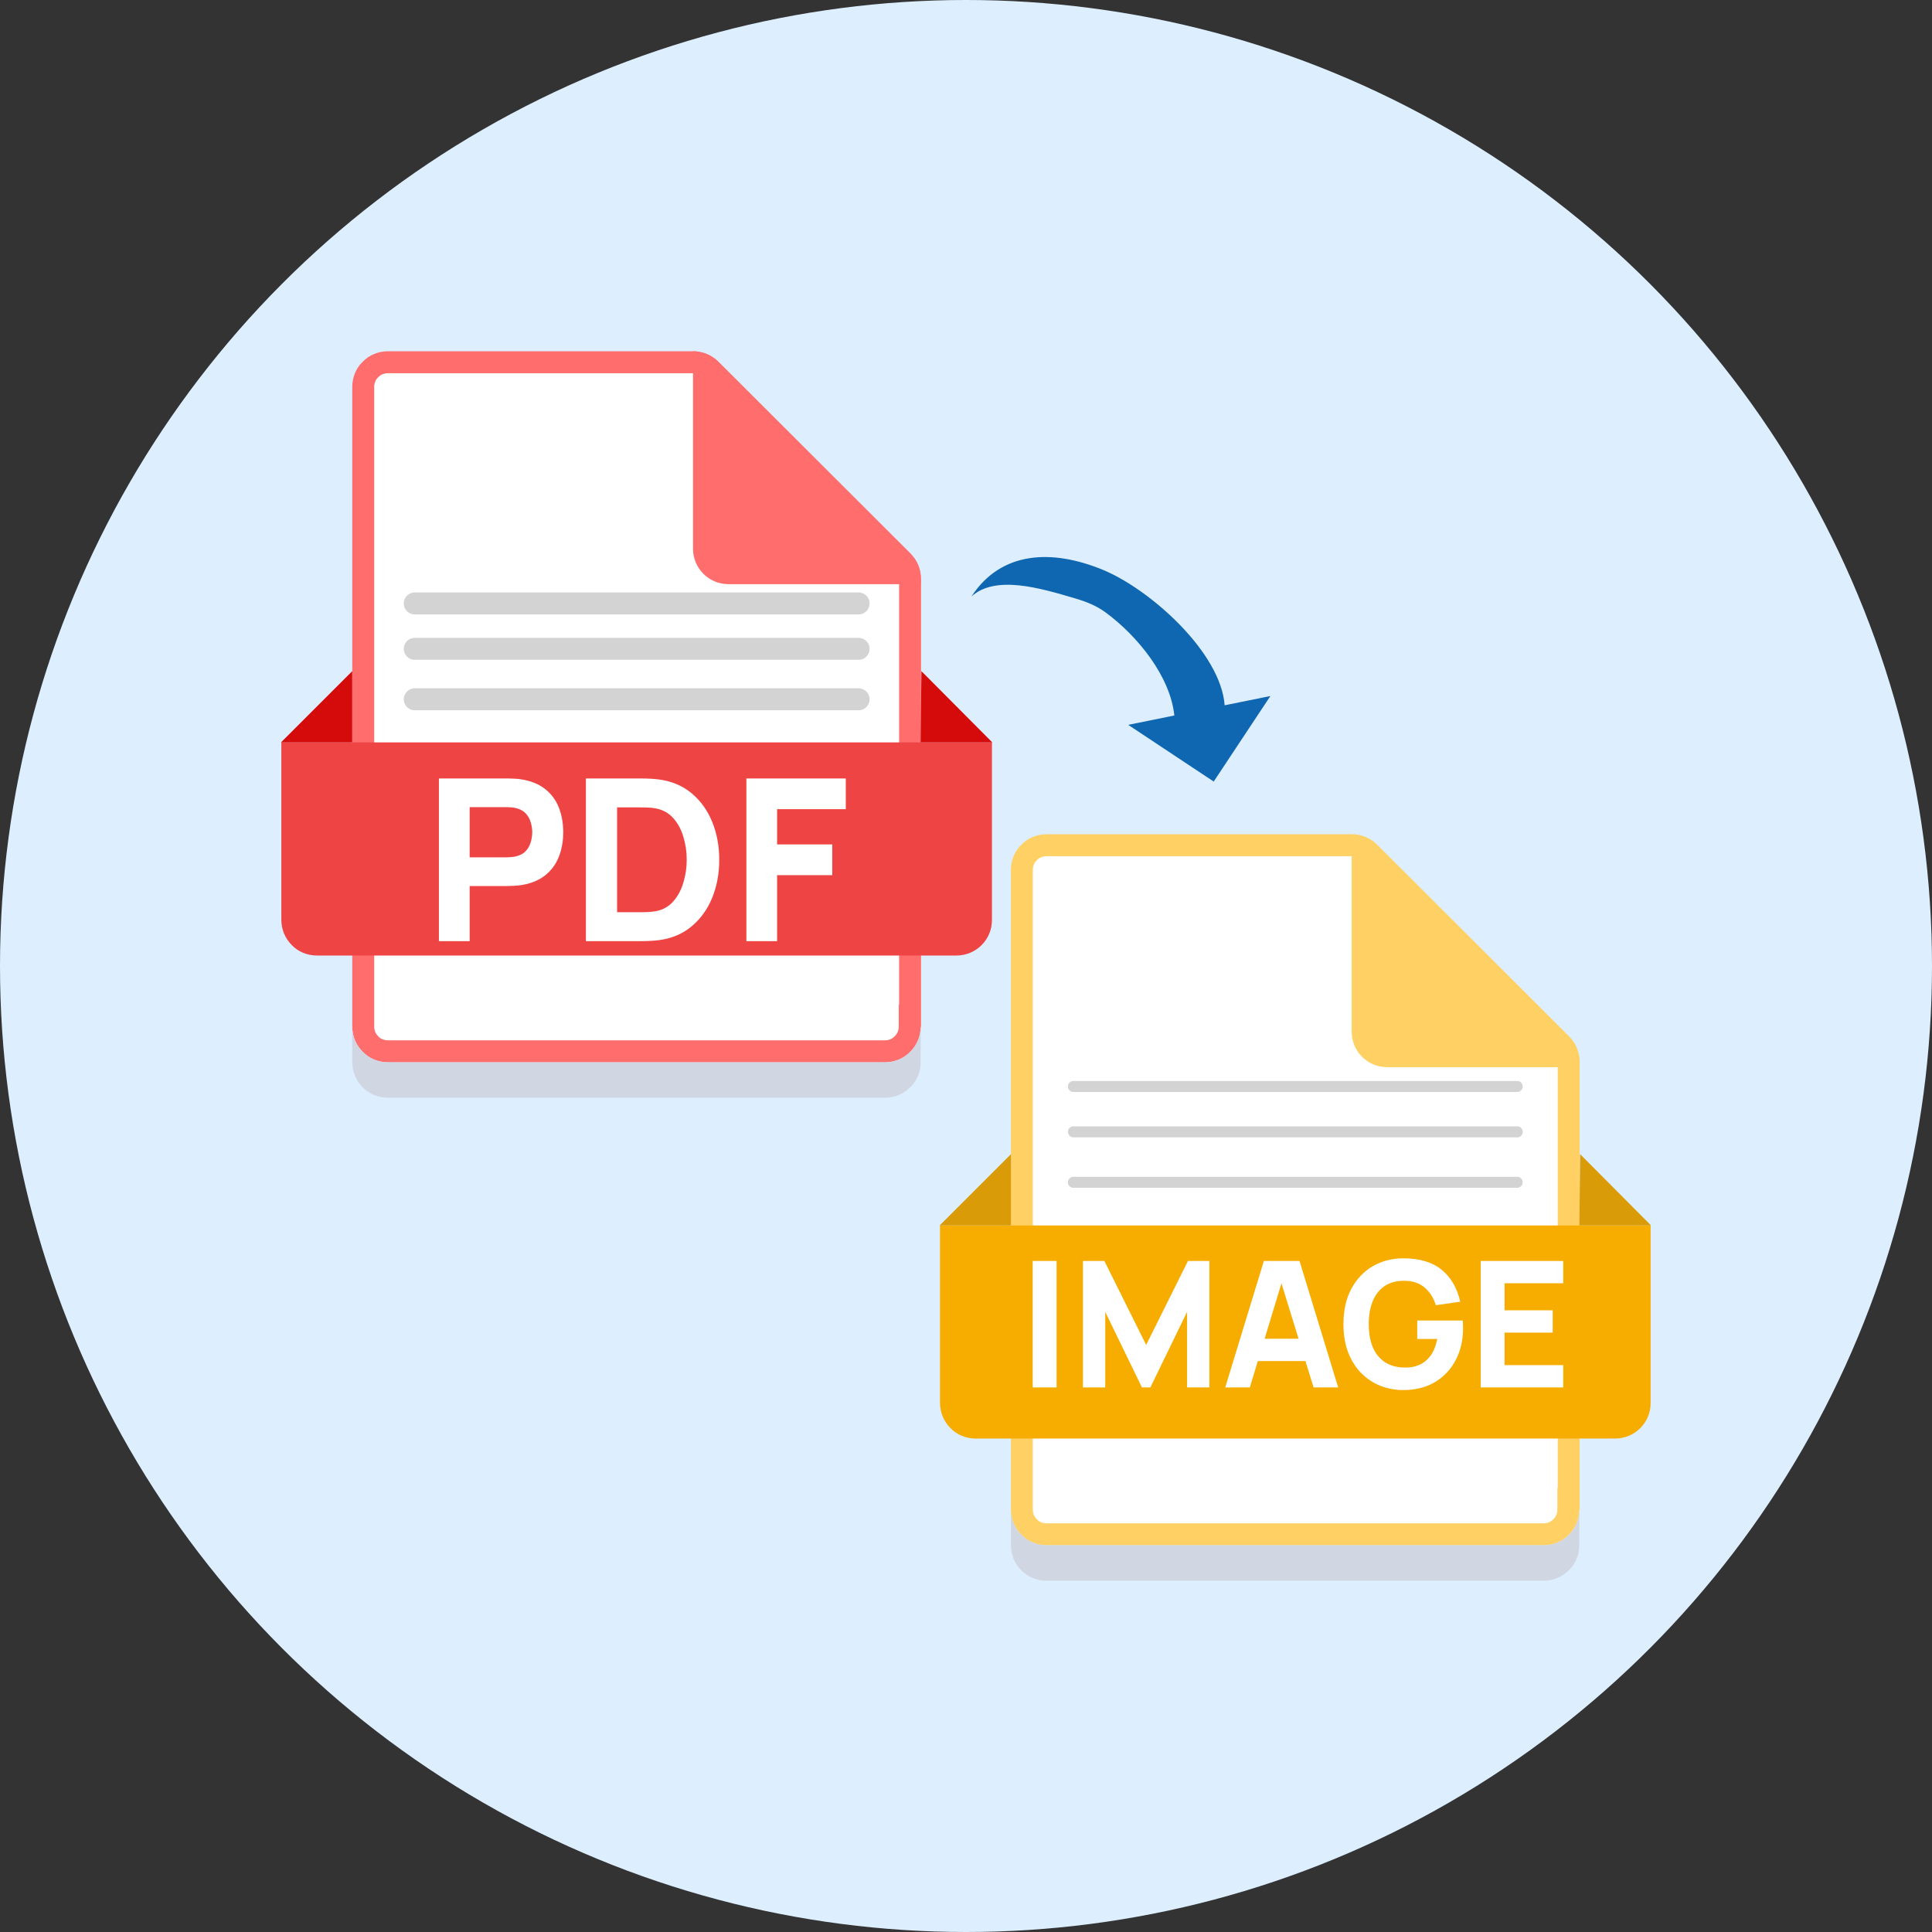 <svg width="88" height="88" viewBox="0 0 88 88" fill="none" xmlns="http://www.w3.org/2000/svg">
<rect x="0" y="0" width="88" height="88" fill="#333333" stroke="none"/>
<circle cx="44" cy="44" r="44" fill="#DDEFFF"/>
<g clip-path="url(#clip0_1869_29845)">
<path d="M41.453 46.27H41.436V46.77C41.436 47.061 41.32 47.342 41.106 47.556C40.893 47.77 40.611 47.885 40.321 47.885H17.66C17.361 47.885 17.072 47.764 16.884 47.566L16.88 47.561L16.875 47.556C16.661 47.342 16.545 47.061 16.545 46.77L16.545 17.615C16.545 17.317 16.666 17.027 16.864 16.84L16.875 16.83L16.884 16.82C17.072 16.622 17.361 16.5 17.66 16.5H31.566C31.862 16.5 32.159 16.62 32.368 16.83L41.123 25.585C41.335 25.797 41.453 26.077 41.453 26.387V46.27Z" fill="white" stroke="#FF6D6D"/>
<path d="M41.936 46.77V48.385C41.936 48.81 41.766 49.235 41.46 49.524C41.154 49.83 40.746 50 40.321 50H17.66C16.759 50 16.045 49.269 16.045 48.385V46.77C16.045 47.195 16.215 47.603 16.521 47.909C16.827 48.215 17.235 48.385 17.66 48.385H40.321C41.222 48.385 41.936 47.654 41.936 46.77Z" fill="#D0D7E3"/>
<path d="M12.797 33.816H45.182V41.908C45.182 42.809 44.451 43.523 43.567 43.523H14.429C14.004 43.523 13.579 43.353 13.29 43.047C12.984 42.741 12.814 42.333 12.814 41.891V33.816H12.797Z" fill="#EF4444"/>
<path d="M16.044 33.816V30.569L12.797 33.816H16.044ZM41.935 33.816L41.969 30.569L45.199 33.816H41.935Z" fill="#D50B0B"/>
<path d="M41.936 26.387V26.608H33.181C32.28 26.608 31.566 25.878 31.566 24.994V16C31.991 16 32.416 16.171 32.722 16.477L41.494 25.232C41.783 25.538 41.953 25.945 41.936 26.387Z" fill="#FF6D6D"/>
<path d="M19.992 42.869V35.457H23.121C23.193 35.457 23.29 35.461 23.41 35.467C23.533 35.471 23.643 35.481 23.739 35.498C24.182 35.567 24.544 35.713 24.825 35.936C25.11 36.159 25.319 36.44 25.453 36.78C25.587 37.116 25.654 37.492 25.654 37.907C25.654 38.322 25.585 38.7 25.448 39.039C25.314 39.376 25.105 39.656 24.82 39.879C24.538 40.102 24.178 40.247 23.739 40.316C23.643 40.33 23.533 40.34 23.41 40.347C23.286 40.354 23.19 40.357 23.121 40.357H21.392V42.869H19.992ZM21.392 39.05H23.06C23.132 39.05 23.211 39.046 23.296 39.039C23.382 39.033 23.461 39.019 23.533 38.998C23.722 38.947 23.868 38.861 23.971 38.741C24.074 38.617 24.144 38.482 24.182 38.334C24.223 38.183 24.243 38.041 24.243 37.907C24.243 37.773 24.223 37.633 24.182 37.485C24.144 37.334 24.074 37.199 23.971 37.078C23.868 36.955 23.722 36.867 23.533 36.816C23.461 36.795 23.382 36.782 23.296 36.775C23.211 36.768 23.132 36.764 23.06 36.764H21.392V39.05ZM26.687 42.869V35.457H29.086C29.144 35.457 29.264 35.459 29.446 35.462C29.628 35.466 29.803 35.478 29.971 35.498C30.568 35.57 31.074 35.778 31.489 36.121C31.905 36.464 32.22 36.9 32.437 37.428C32.653 37.957 32.761 38.535 32.761 39.163C32.761 39.791 32.653 40.369 32.437 40.898C32.22 41.426 31.905 41.862 31.489 42.205C31.074 42.548 30.568 42.756 29.971 42.828C29.803 42.848 29.628 42.86 29.446 42.864C29.264 42.867 29.144 42.869 29.086 42.869H26.687ZM28.108 41.551H29.086C29.178 41.551 29.304 41.55 29.462 41.546C29.619 41.539 29.762 41.524 29.889 41.5C30.211 41.435 30.474 41.284 30.676 41.047C30.882 40.81 31.033 40.525 31.129 40.193C31.229 39.86 31.279 39.517 31.279 39.163C31.279 38.792 31.227 38.441 31.124 38.108C31.025 37.775 30.872 37.494 30.666 37.264C30.46 37.034 30.201 36.888 29.889 36.826C29.762 36.799 29.619 36.783 29.462 36.78C29.304 36.776 29.178 36.775 29.086 36.775H28.108V41.551ZM33.996 42.869V35.457H38.525V36.857H35.396V38.463H37.908V39.863H35.396V42.869H33.996Z" fill="white"/>
<path d="M18.891 27.486H39.107" stroke="#D3D3D3" stroke-linecap="round"/>
<path d="M18.891 29.554H39.107" stroke="#D3D3D3" stroke-linecap="round"/>
<path d="M18.891 31.852H39.107" stroke="#D3D3D3" stroke-linecap="round"/>
</g>
<g clip-path="url(#clip1_1869_29845)">
<path d="M71.453 68.27H71.436V68.77C71.436 69.06 71.32 69.341 71.106 69.555C70.893 69.769 70.611 69.885 70.321 69.885H47.66C47.361 69.885 47.072 69.763 46.884 69.565L46.88 69.56L46.874 69.555C46.661 69.341 46.545 69.06 46.545 68.77L46.545 39.615C46.545 39.316 46.666 39.026 46.864 38.839L46.875 38.83L46.884 38.819C47.072 38.621 47.361 38.5 47.66 38.5H61.566C61.862 38.5 62.159 38.62 62.368 38.829L71.123 47.584C71.335 47.796 71.453 48.077 71.453 48.387V68.27Z" fill="white" stroke="#FFD165"/>
<path d="M71.936 68.77V70.385C71.936 70.81 71.766 71.235 71.46 71.524C71.154 71.83 70.746 72 70.321 72H47.66C46.759 72 46.045 71.269 46.045 70.385V68.77C46.045 69.195 46.215 69.603 46.521 69.909C46.827 70.215 47.235 70.385 47.66 70.385H70.321C71.222 70.385 71.936 69.654 71.936 68.77Z" fill="#D0D7E3"/>
<path d="M42.799 55.817H75.184V63.909C75.184 64.81 74.453 65.524 73.569 65.524H44.431C44.006 65.524 43.581 65.354 43.292 65.048C42.986 64.742 42.816 64.334 42.816 63.892V55.817H42.799Z" fill="#F6AD00"/>
<path d="M46.048 55.817V52.57L42.801 55.817H46.048ZM71.939 55.817L71.973 52.57L75.203 55.817H71.939Z" fill="#D99B07"/>
<path d="M71.936 48.387V48.608H63.181C62.28 48.608 61.566 47.877 61.566 46.993V38C61.991 38 62.416 38.17 62.722 38.476L71.494 47.231C71.783 47.537 71.953 47.945 71.936 48.387Z" fill="#FFD165"/>
<path d="M47.038 63.195V57.435H48.126V63.195H47.038ZM49.326 63.195V57.435H50.302L52.206 61.259L54.11 57.435H55.086V63.195H54.07V59.755L52.398 63.195H52.014L50.342 59.755V63.195H49.326ZM55.808 63.195L57.568 57.435H59.192L60.952 63.195H59.832L58.264 58.115H58.472L56.928 63.195H55.808ZM56.864 61.995V60.979H59.904V61.995H56.864ZM63.913 63.315C63.55 63.315 63.205 63.251 62.877 63.123C62.549 62.992 62.258 62.8 62.005 62.547C61.755 62.294 61.556 61.98 61.409 61.607C61.265 61.234 61.193 60.803 61.193 60.315C61.193 59.678 61.315 59.136 61.557 58.691C61.803 58.243 62.13 57.902 62.541 57.667C62.955 57.432 63.412 57.315 63.913 57.315C64.654 57.315 65.237 57.487 65.661 57.831C66.085 58.175 66.369 58.662 66.513 59.291L65.401 59.451C65.297 59.115 65.126 58.847 64.889 58.647C64.654 58.444 64.353 58.342 63.985 58.339C63.62 58.334 63.316 58.412 63.073 58.575C62.831 58.738 62.648 58.968 62.525 59.267C62.405 59.566 62.345 59.915 62.345 60.315C62.345 60.715 62.405 61.062 62.525 61.355C62.648 61.648 62.831 61.876 63.073 62.039C63.316 62.202 63.62 62.286 63.985 62.291C64.233 62.296 64.457 62.254 64.657 62.163C64.86 62.072 65.031 61.93 65.169 61.735C65.308 61.54 65.406 61.291 65.465 60.987H64.553V60.147H66.625C66.63 60.182 66.635 60.243 66.637 60.331C66.64 60.419 66.641 60.47 66.641 60.483C66.641 61.035 66.529 61.524 66.305 61.951C66.081 62.378 65.765 62.712 65.357 62.955C64.949 63.195 64.468 63.315 63.913 63.315ZM67.443 63.195V57.435H71.203V58.451H68.531V59.683H70.723V60.699H68.531V62.179H71.203V63.195H67.443Z" fill="white"/>
<path d="M48.891 49.487H69.107" stroke="#D3D3D3" stroke-width="0.5" stroke-linecap="round"/>
<path d="M48.893 51.554H69.109" stroke="#D3D3D3" stroke-width="0.5" stroke-linecap="round"/>
<path d="M48.891 53.852H69.107" stroke="#D3D3D3" stroke-width="0.5" stroke-linecap="round"/>
</g>
<path d="M53.489 32.59L51.388 33.016L55.283 35.599L57.865 31.703L55.781 32.125C55.608 29.717 52.384 26.834 50.215 25.947C47.935 25.014 45.609 25.081 44.247 27.171C45.34 26.181 47.351 26.775 49.008 27.267C49.482 27.408 49.945 27.593 50.344 27.885C51.821 28.967 53.307 30.813 53.489 32.59Z" fill="#0F67B1"/>
<defs>
<clipPath id="clip0_1869_29845">
<rect width="34" height="34" fill="white" transform="translate(12 16)"/>
</clipPath>
<clipPath id="clip1_1869_29845">
<rect width="34" height="34" fill="white" transform="translate(42 38)"/>
</clipPath>
</defs>
</svg>
